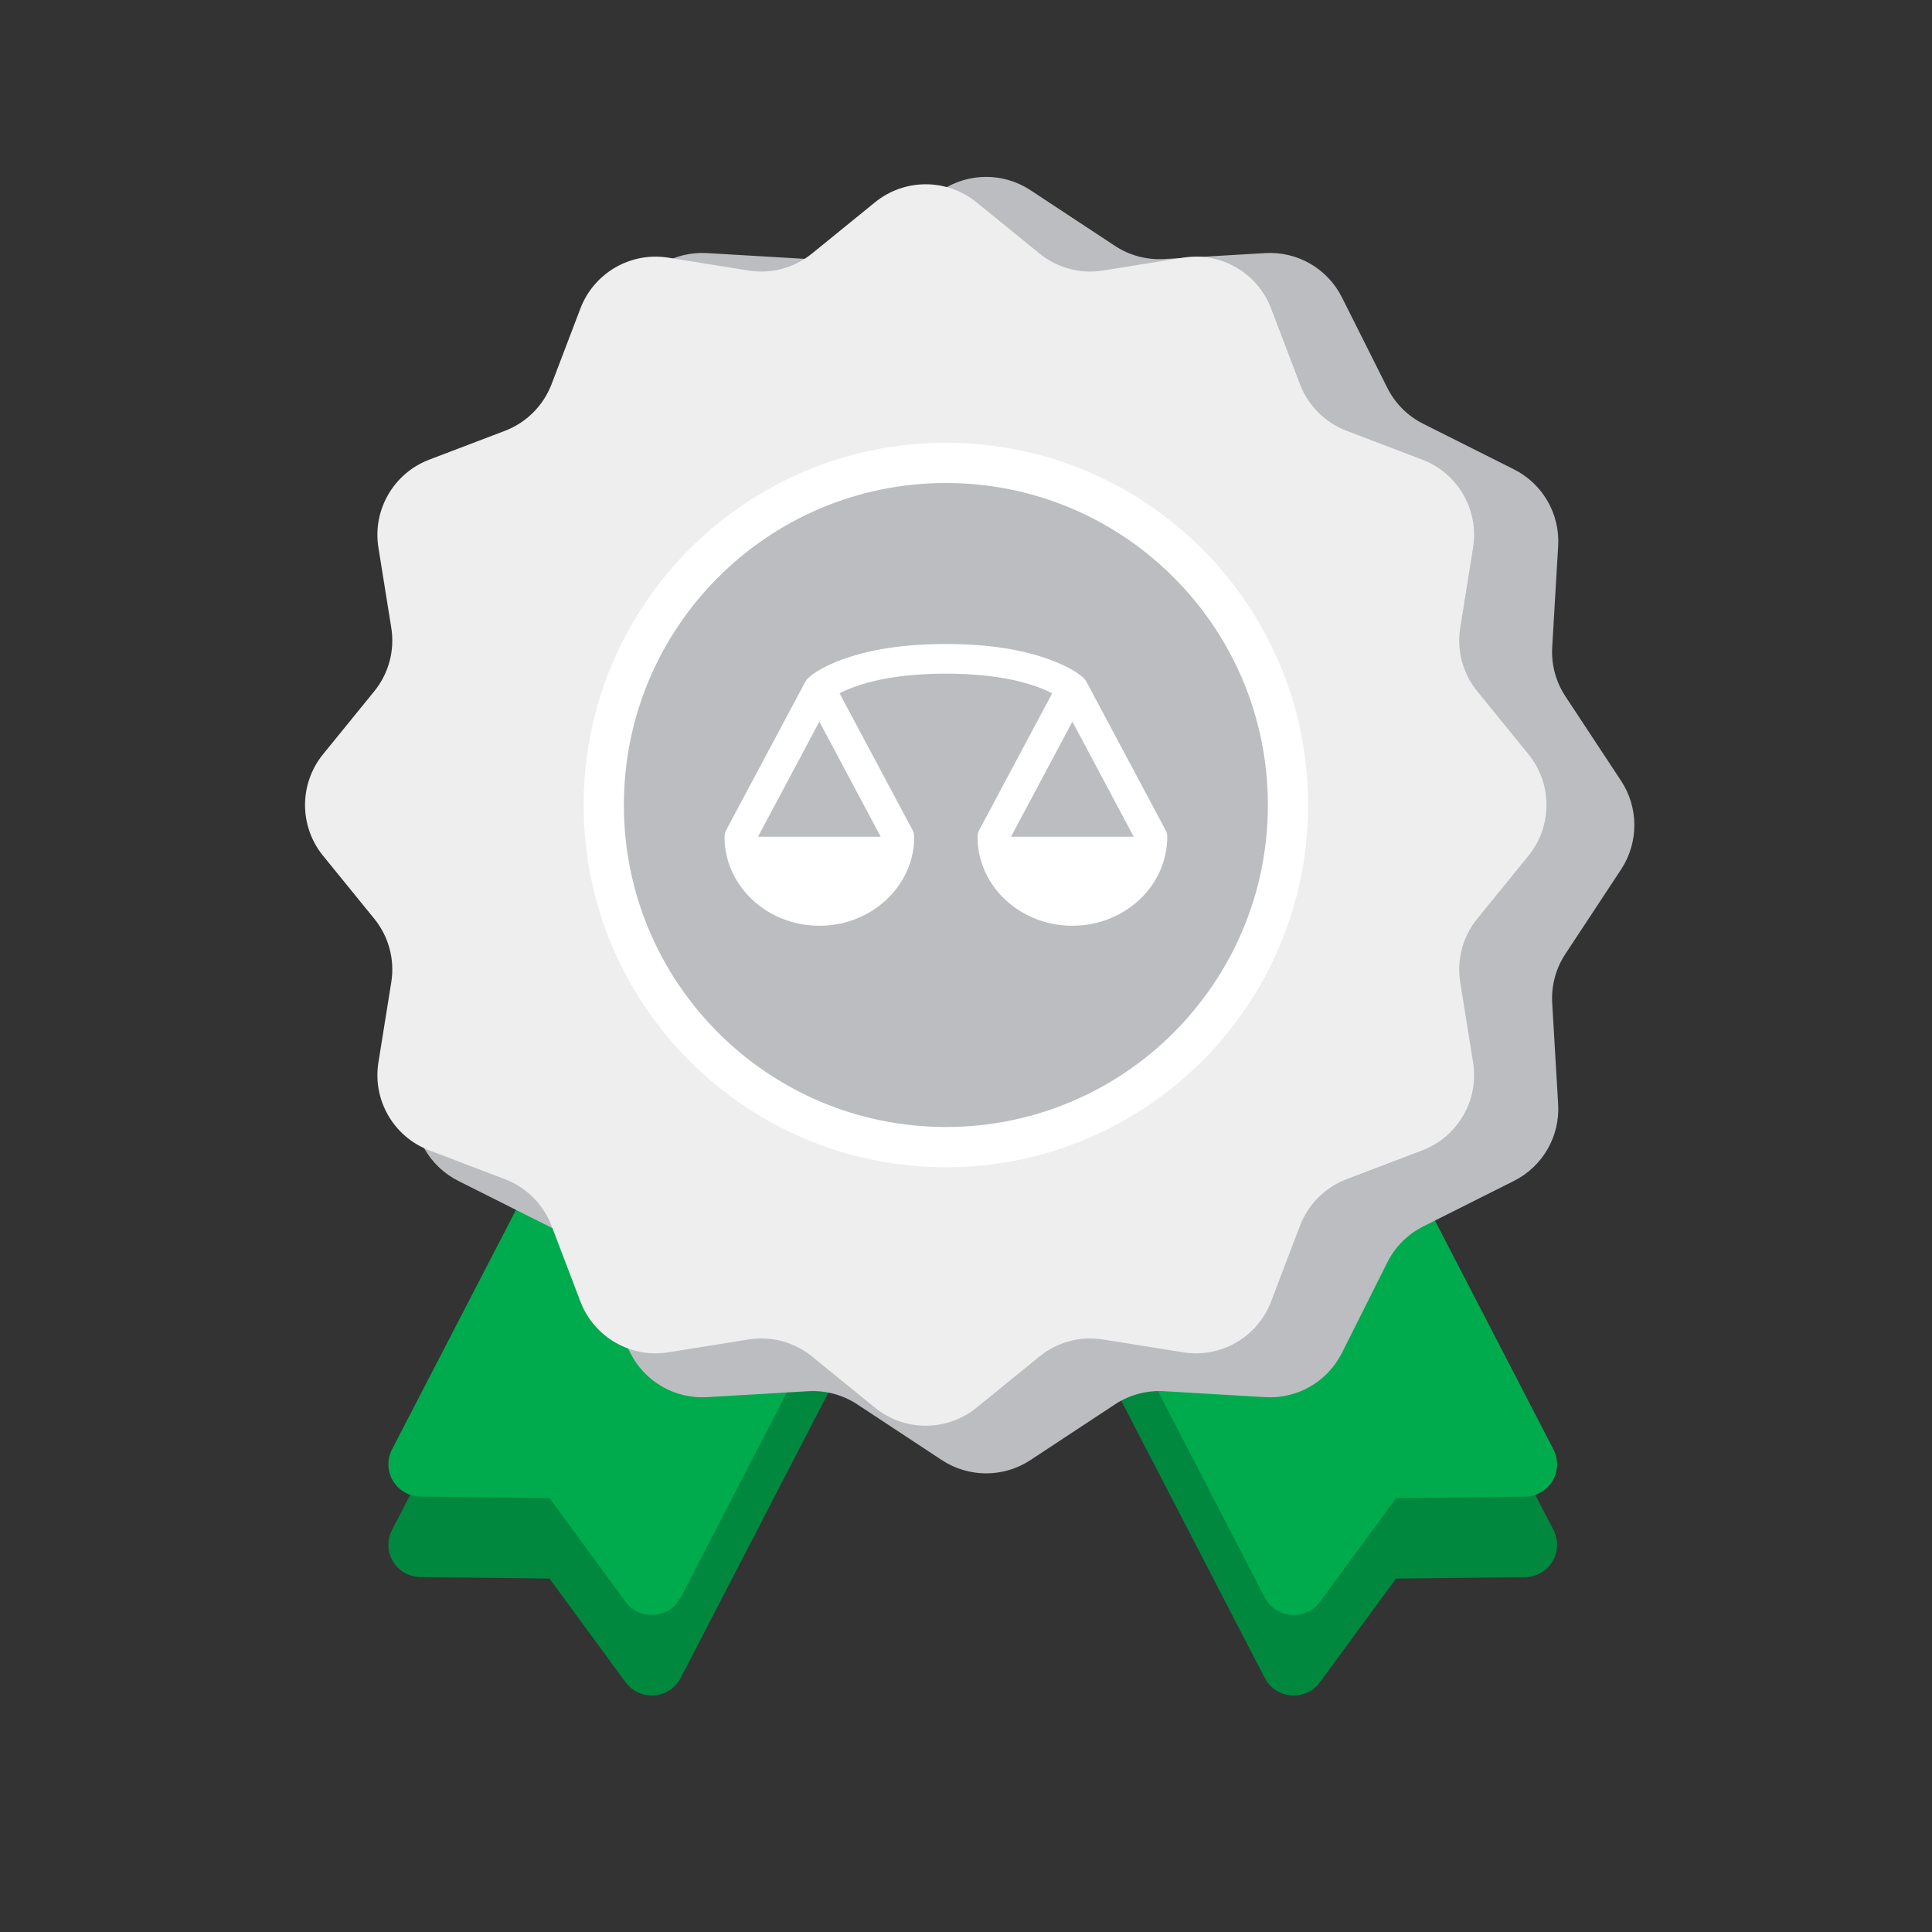 <svg width="48" height="48" viewBox="0 0 48 48" fill="none" xmlns="http://www.w3.org/2000/svg">
<rect x="0" y="0" width="48" height="48" fill="#333333" stroke="none"/>
<path d="M22.486 29.167L16.748 26.225C16.654 26.177 16.551 26.148 16.446 26.139C16.34 26.13 16.234 26.143 16.133 26.175C16.032 26.207 15.938 26.259 15.857 26.327C15.776 26.395 15.71 26.479 15.661 26.573L9.739 38.012C9.676 38.134 9.645 38.27 9.65 38.406C9.654 38.543 9.694 38.677 9.764 38.794C9.835 38.912 9.935 39.009 10.054 39.077C10.174 39.145 10.309 39.182 10.446 39.183L13.652 39.219L15.542 41.796C15.623 41.906 15.732 41.994 15.857 42.051C15.982 42.109 16.119 42.133 16.256 42.122C16.282 42.12 16.308 42.117 16.334 42.112C16.456 42.091 16.572 42.041 16.672 41.968C16.773 41.894 16.854 41.799 16.911 41.688L22.833 30.249C22.931 30.059 22.95 29.839 22.885 29.636C22.82 29.433 22.676 29.264 22.486 29.167Z" fill="#00883E"/>
<path d="M22.486 27.166L16.748 24.224C16.654 24.176 16.551 24.147 16.446 24.138C16.34 24.129 16.234 24.142 16.133 24.174C16.032 24.206 15.938 24.258 15.857 24.326C15.776 24.394 15.71 24.478 15.661 24.572L9.739 36.011C9.676 36.133 9.645 36.269 9.65 36.406C9.654 36.542 9.694 36.676 9.764 36.793C9.835 36.911 9.935 37.008 10.054 37.076C10.174 37.144 10.309 37.181 10.446 37.182L13.652 37.218L15.542 39.795C15.623 39.905 15.732 39.993 15.857 40.051C15.982 40.108 16.119 40.132 16.256 40.121C16.282 40.119 16.308 40.116 16.334 40.111C16.456 40.09 16.572 40.04 16.672 39.967C16.773 39.893 16.854 39.798 16.911 39.688L22.833 28.248C22.931 28.058 22.95 27.838 22.885 27.635C22.82 27.432 22.676 27.263 22.486 27.166Z" fill="#00AB4E"/>
<path d="M38.596 38.012L32.674 26.573C32.625 26.479 32.559 26.396 32.478 26.327C32.397 26.259 32.303 26.207 32.202 26.175C32.101 26.143 31.995 26.131 31.889 26.139C31.784 26.148 31.681 26.177 31.587 26.226L25.849 29.167C25.755 29.216 25.671 29.282 25.602 29.363C25.534 29.443 25.482 29.536 25.45 29.637C25.418 29.737 25.406 29.843 25.415 29.948C25.424 30.054 25.453 30.156 25.502 30.25L31.423 41.689C31.48 41.8 31.562 41.895 31.662 41.969C31.763 42.042 31.878 42.092 32.001 42.113C32.026 42.118 32.052 42.121 32.078 42.123C32.216 42.134 32.353 42.11 32.478 42.052C32.603 41.995 32.711 41.907 32.792 41.797L34.683 39.22L37.889 39.184C38.026 39.183 38.161 39.146 38.28 39.078C38.4 39.01 38.499 38.913 38.57 38.795C38.641 38.678 38.681 38.544 38.685 38.407C38.689 38.27 38.659 38.135 38.596 38.013L38.596 38.012Z" fill="#00883E"/>
<path d="M38.596 36.012L32.674 24.573C32.625 24.479 32.559 24.396 32.478 24.327C32.397 24.259 32.303 24.207 32.202 24.175C32.101 24.143 31.995 24.131 31.889 24.139C31.784 24.148 31.681 24.177 31.587 24.226L25.849 27.167C25.755 27.216 25.671 27.282 25.602 27.363C25.534 27.443 25.482 27.536 25.45 27.637C25.418 27.737 25.406 27.843 25.415 27.948C25.424 28.054 25.453 28.156 25.502 28.25L31.423 39.689C31.48 39.8 31.562 39.895 31.662 39.969C31.763 40.042 31.878 40.092 32.001 40.113C32.026 40.118 32.052 40.121 32.078 40.123C32.216 40.134 32.353 40.11 32.478 40.052C32.603 39.995 32.711 39.907 32.792 39.797L34.683 37.22L37.889 37.184C38.026 37.183 38.161 37.146 38.28 37.078C38.4 37.01 38.499 36.913 38.57 36.795C38.641 36.678 38.681 36.544 38.685 36.407C38.689 36.27 38.659 36.135 38.596 36.013L38.596 36.012Z" fill="#00AB4E"/>
<path d="M23.4 4.724C24.067 4.285 24.933 4.285 25.6 4.724L27.703 6.11C28.064 6.347 28.491 6.461 28.921 6.436L31.435 6.288C32.233 6.241 32.982 6.673 33.34 7.388L34.469 9.639C34.663 10.025 34.975 10.337 35.361 10.53L37.612 11.66C38.327 12.018 38.759 12.767 38.712 13.565L38.564 16.079C38.539 16.509 38.653 16.936 38.89 17.297L40.276 19.4C40.715 20.067 40.715 20.933 40.276 21.6L38.89 23.703C38.653 24.064 38.539 24.491 38.564 24.921L38.712 27.435C38.759 28.233 38.327 28.982 37.612 29.34L35.361 30.47C34.975 30.663 34.663 30.975 34.469 31.361L33.34 33.612C32.982 34.327 32.233 34.759 31.435 34.712L28.921 34.564C28.491 34.539 28.064 34.653 27.703 34.89L25.6 36.276C24.933 36.715 24.067 36.715 23.4 36.276L21.297 34.89C20.936 34.653 20.509 34.539 20.079 34.564L17.565 34.712C16.767 34.759 16.018 34.327 15.66 33.612L14.53 31.361C14.337 30.975 14.025 30.663 13.639 30.47L11.388 29.34C10.674 28.982 10.241 28.233 10.288 27.435L10.436 24.921C10.461 24.491 10.347 24.064 10.11 23.703L8.724 21.6C8.285 20.933 8.285 20.067 8.724 19.4L10.11 17.297C10.347 16.936 10.461 16.509 10.436 16.079L10.288 13.565C10.241 12.767 10.674 12.018 11.388 11.66L13.639 10.53C14.025 10.337 14.337 10.025 14.53 9.639L15.66 7.388C16.018 6.673 16.767 6.241 17.565 6.288L20.079 6.436C20.509 6.461 20.936 6.347 21.297 6.11L23.4 4.724Z" fill="#BBBDC0"/>
<path d="M21.738 5.027C22.473 4.429 23.527 4.429 24.262 5.027L25.825 6.298C26.267 6.658 26.842 6.812 27.404 6.721L29.394 6.402C30.329 6.251 31.242 6.778 31.58 7.664L32.297 9.546C32.501 10.079 32.921 10.499 33.454 10.703L35.336 11.42C36.222 11.758 36.749 12.671 36.598 13.606L36.279 15.596C36.188 16.158 36.342 16.733 36.702 17.175L37.973 18.738C38.571 19.473 38.571 20.527 37.973 21.262L36.702 22.825C36.342 23.267 36.188 23.842 36.279 24.404L36.598 26.394C36.749 27.329 36.222 28.242 35.336 28.58L33.454 29.297C32.921 29.5 32.501 29.921 32.297 30.454L31.58 32.336C31.242 33.222 30.329 33.749 29.394 33.598L27.404 33.279C26.842 33.188 26.267 33.342 25.825 33.702L24.262 34.973C23.527 35.571 22.473 35.571 21.738 34.973L20.175 33.702C19.733 33.342 19.158 33.188 18.596 33.279L16.606 33.598C15.671 33.749 14.758 33.222 14.42 32.336L13.703 30.454C13.499 29.921 13.079 29.5 12.546 29.297L10.664 28.58C9.778 28.242 9.251 27.329 9.402 26.394L9.721 24.404C9.812 23.842 9.658 23.267 9.298 22.825L8.027 21.262C7.429 20.527 7.429 19.473 8.027 18.738L9.298 17.175C9.658 16.733 9.812 16.158 9.721 15.596L9.402 13.606C9.251 12.671 9.778 11.758 10.664 11.42L12.546 10.703C13.079 10.499 13.499 10.079 13.703 9.546L14.42 7.664C14.758 6.778 15.671 6.251 16.606 6.402L18.596 6.721C19.158 6.812 19.733 6.658 20.175 6.298L21.738 5.027Z" fill="#EEEEEF"/>
<path d="M32 20C32 24.695 28.195 28.5 23.5 28.5C18.805 28.5 15 24.695 15 20C15 15.305 18.805 11.5 23.5 11.5C28.195 11.5 32 15.305 32 20Z" fill="#BBBDC0" stroke="white"/>
<path fill-rule="evenodd" clip-rule="evenodd" d="M18 20.79C18 20.755 18.005 20.721 18.016 20.687L18.041 20.625L20.006 16.941L20.044 16.883L20.09 16.835L20.136 16.795C20.284 16.676 20.533 16.532 20.899 16.395C21.56 16.147 22.42 16 23.5 16C24.58 16 25.44 16.147 26.101 16.395C26.467 16.532 26.716 16.676 26.864 16.795L26.901 16.827C26.921 16.843 26.94 16.862 26.956 16.883L26.994 16.941L28.959 20.625C28.977 20.66 28.989 20.697 28.996 20.734L29 20.79C29 22.01 27.945 23 26.643 23C25.398 23 24.378 22.095 24.292 20.947L24.286 20.79C24.286 20.755 24.291 20.721 24.301 20.687L24.327 20.625L26.142 17.224L25.994 17.154C25.939 17.13 25.878 17.104 25.809 17.079C25.243 16.867 24.483 16.737 23.5 16.737C22.517 16.737 21.757 16.867 21.191 17.079C21.054 17.13 20.944 17.179 20.858 17.224L22.673 20.625C22.692 20.66 22.704 20.697 22.71 20.734L22.714 20.79C22.714 22.01 21.659 23 20.357 23C19.112 23 18.092 22.095 18.006 20.947L18 20.79ZM20.357 17.929L18.832 20.789H21.881L20.357 17.929ZM26.643 17.929L25.118 20.789H28.167L26.643 17.929Z" fill="white"/>
</svg>
